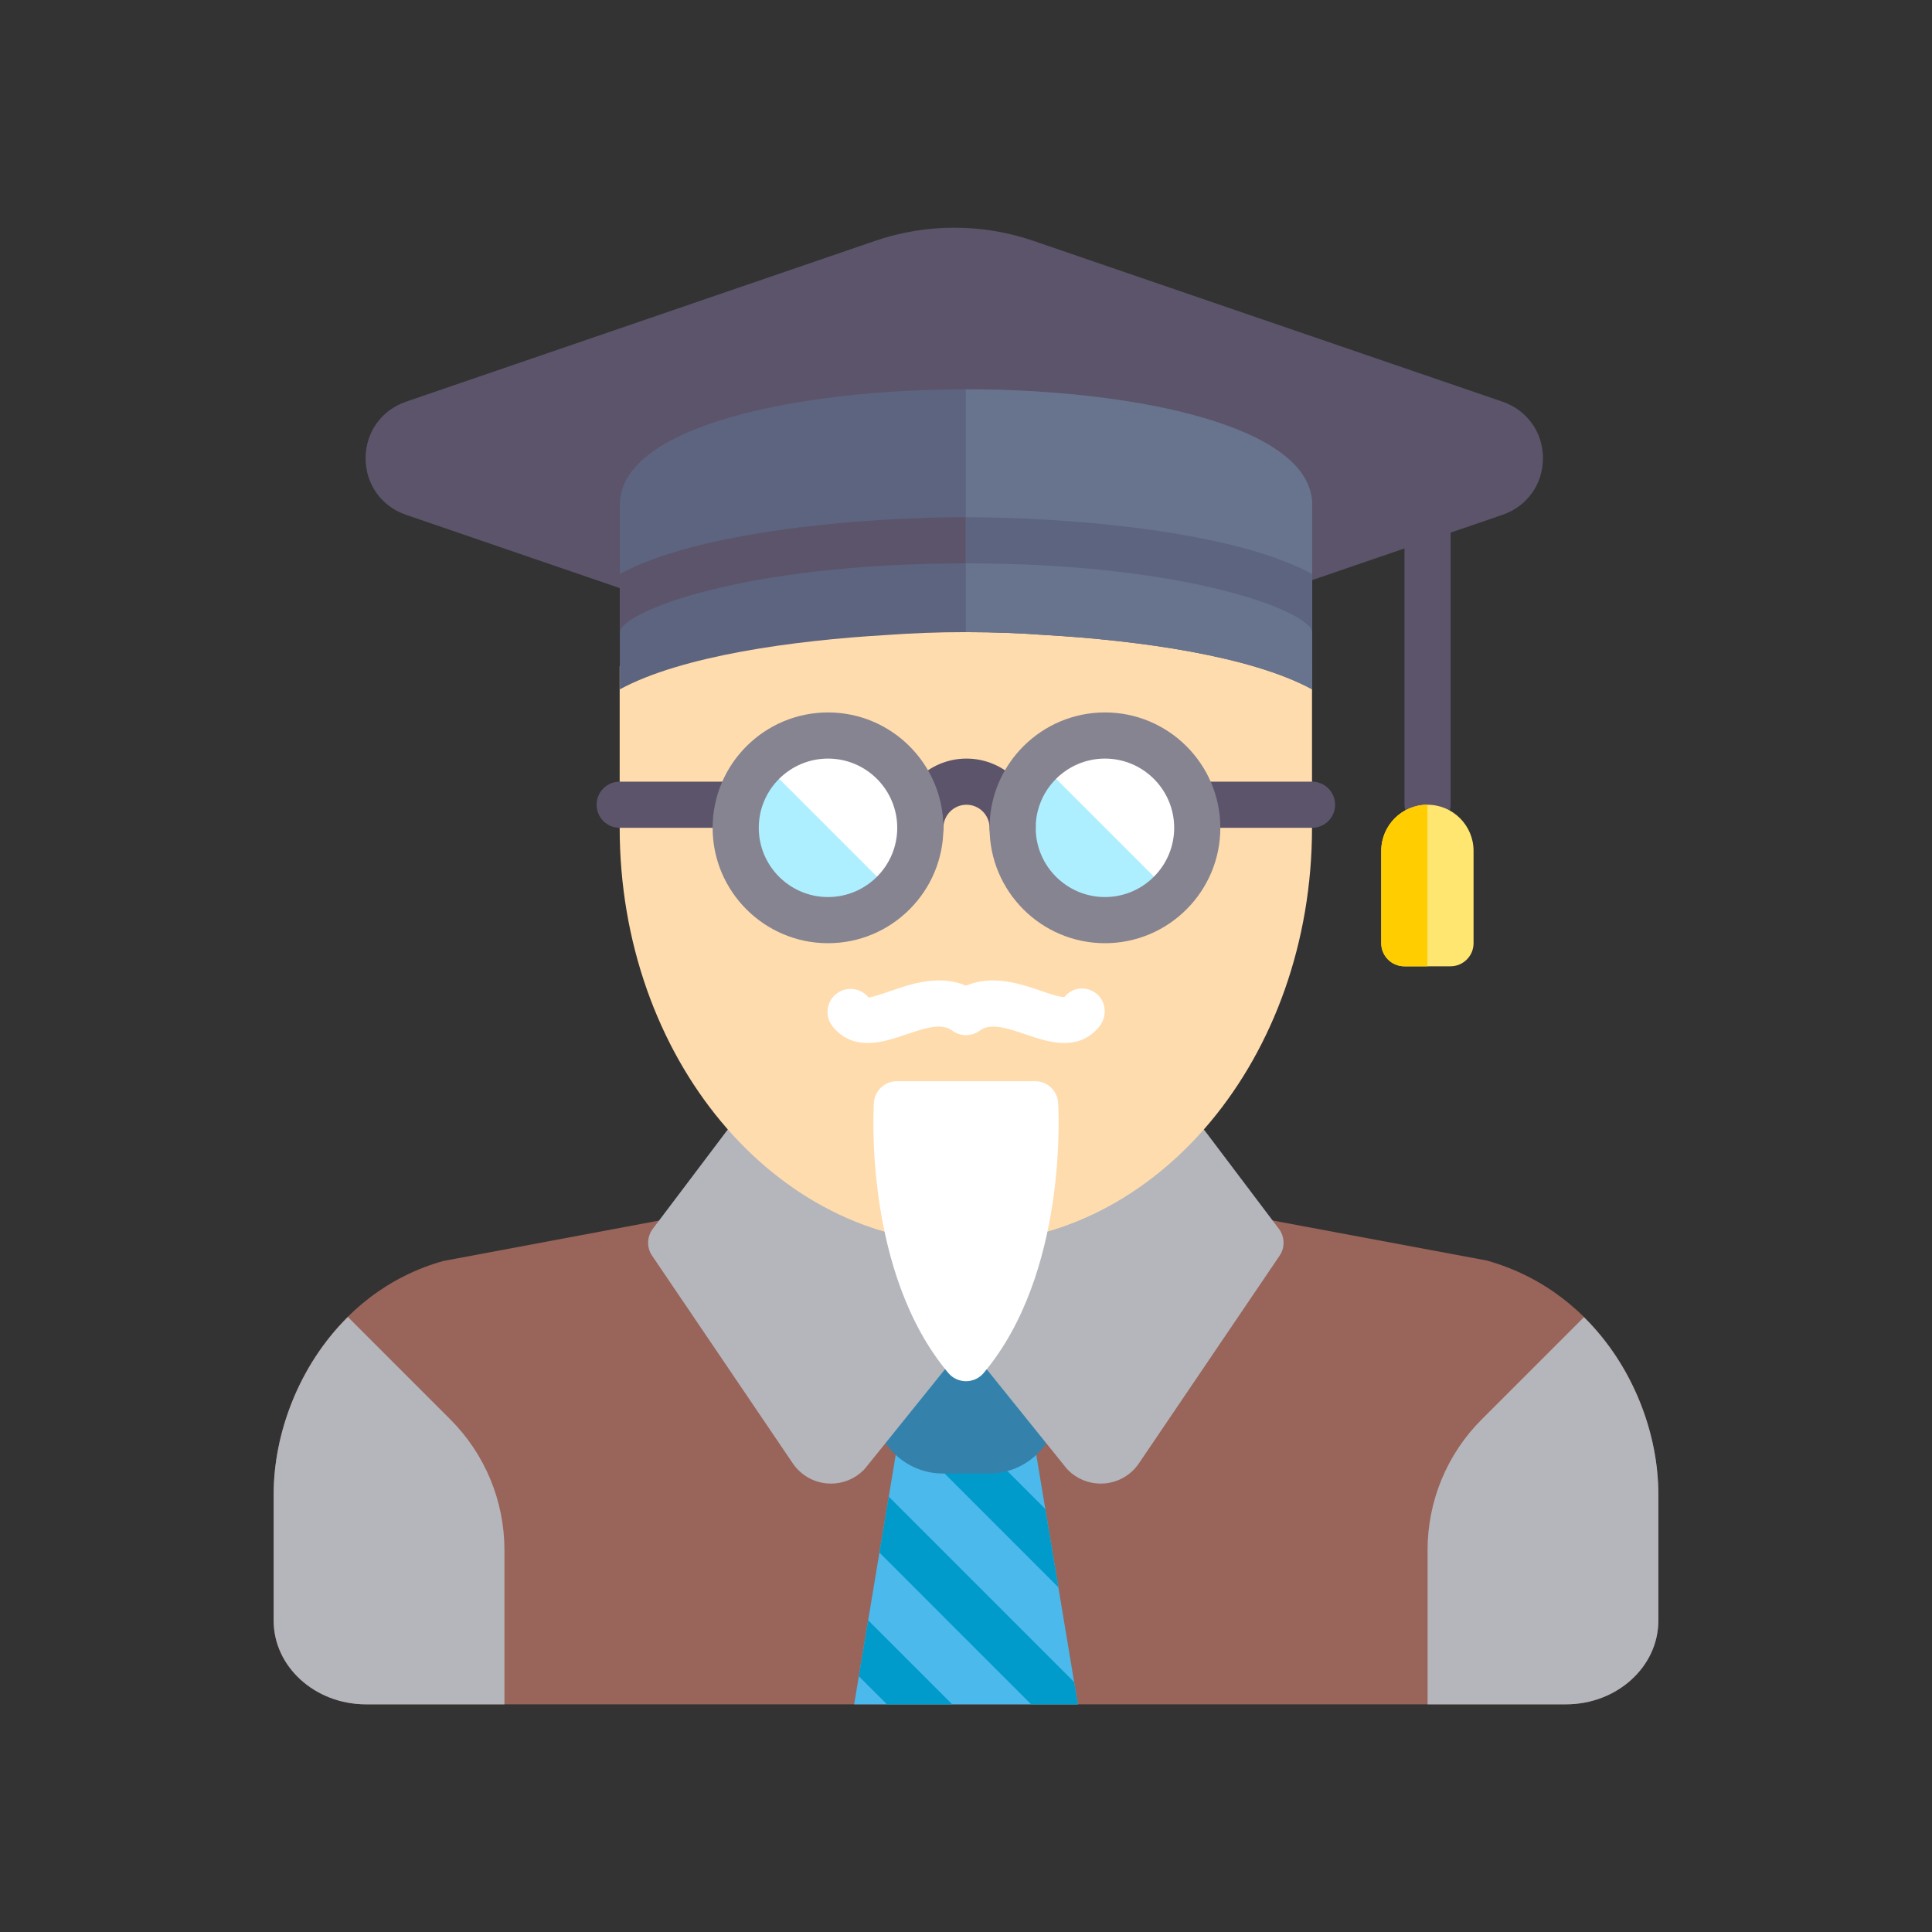 <?xml version="1.0" encoding="utf-8"?>
<!-- Generator: Adobe Illustrator 16.0.0, SVG Export Plug-In . SVG Version: 6.00 Build 0)  -->
<!DOCTYPE svg PUBLIC "-//W3C//DTD SVG 1.1//EN" "http://www.w3.org/Graphics/SVG/1.1/DTD/svg11.dtd">
<svg version="1.1" id="Layer_1" xmlns="http://www.w3.org/2000/svg" xmlns:xlink="http://www.w3.org/1999/xlink" x="0px" y="0px"
	 width="350px" height="350px" viewBox="0 0 350 350" enable-background="new 0 0 350 350" xml:space="preserve">
<rect x="0" y="0" width="350" height="350" fill="#333333" stroke="none"/>
<g>
	<g>
		<path fill="#996459" d="M269.338,228.354l-39.22-7.329c-0.253-0.045-0.511-0.069-0.768-0.069H120.65
			c-0.257,0-0.515,0.024-0.768,0.069l-39.574,7.414c-20.178,5.651-30.732,25.526-30.732,42.241v22.908
			c0,8.362,7.5,15.165,16.723,15.165h217.402c9.223,0,16.724-6.803,16.724-15.165V270.68
			C300.425,253.965,289.87,234.09,269.338,228.354z"/>
	</g>
	<g>
		<path fill="#4BB9EC" d="M195.265,308.753l-7.779-46.675c-0.335-2.017-2.077-3.496-4.123-3.496h-16.724
			c-2.045,0-3.789,1.478-4.124,3.496l-7.779,46.675H195.265L195.265,308.753z"/>
	</g>
	<g>
		<path fill="#009BCA" d="M166.638,258.582c-1.068,0-2.04,0.418-2.786,1.09l27.879,27.882l-2.365-14.188l-14.78-14.783H166.638z"/>
	</g>
	<g>
		<path fill="#3482AC" d="M191.695,237.756c-0.005-2.308-1.874-4.173-4.182-4.173H166.61c-1.584,0-3.03,0.895-3.74,2.311
			l-4.181,8.362c-0.294,0.584-0.445,1.229-0.441,1.886l0.029,8.264c0,6.912,5.626,12.537,12.542,12.537h8.362
			c6.916,0,12.542-5.626,12.542-12.55L191.695,237.756z"/>
	</g>
	<g>
		<path fill="#B4B6BC" d="M177.01,221.571l-37.599-20.989c-1.825-1.025-4.12-0.527-5.373,1.131l-15.78,20.903
			c-1.079,1.43-1.131,3.386-0.127,4.863l25.489,37.623c1.405,2.07,3.638,3.393,6.124,3.63c0.27,0.024,0.539,0.036,0.804,0.036
			c2.205,0,4.32-0.865,5.9-2.441c0.106-0.106,0.208-0.221,0.302-0.338l17.323-21.509c0.188-0.229,0.352-0.481,0.482-0.747
			l4.152-8.276c0.295-0.58,0.446-1.226,0.446-1.874v-8.361C179.153,223.707,178.332,222.311,177.01,221.571z"/>
	</g>
	<g>
		<path fill="#B4B6BC" d="M172.934,221.571l37.598-20.989c1.826-1.025,4.12-0.527,5.374,1.131l15.779,20.903
			c1.078,1.43,1.131,3.386,0.127,4.863l-25.489,37.623c-1.405,2.07-3.638,3.393-6.124,3.63c-0.27,0.024-0.539,0.036-0.805,0.036
			c-2.204,0-4.319-0.865-5.899-2.441c-0.106-0.106-0.209-0.221-0.303-0.338L175.87,244.48c-0.188-0.229-0.351-0.481-0.482-0.747
			l-4.152-8.276c-0.294-0.58-0.445-1.226-0.445-1.874v-8.361C170.791,223.707,171.611,222.311,172.934,221.571z"/>
	</g>
	<g>
		<path fill="#FFDCAD" d="M233.503,120.701l-8.247-8.361c0,0-28.334-7.665-87.911,0l-25.085,8.361c0,5.749,0,9.171,0,29.266
			c0,41.562,28.078,75.255,62.712,75.255c34.636,0,62.712-33.693,62.712-75.255c0-6.745,0-19.597,0-29.266
			C236.602,121.911,233.503,120.701,233.503,120.701z"/>
	</g>
	<g>
		<circle fill="#AEEFFF" cx="149.801" cy="149.967" r="16.723"/>
	</g>
	<g>
		<path fill="#FFFFFF" d="M149.915,133.244c-4.588,0-8.741,1.854-11.762,4.846l23.639,23.639c2.993-3.021,4.846-7.174,4.846-11.762
			C166.638,140.731,159.152,133.244,149.915,133.244z"/>
	</g>
	<g>
		<circle fill="#AEEFFF" cx="199.971" cy="149.967" r="16.723"/>
	</g>
	<g>
		<path fill="#FFFFFF" d="M200.085,133.244c-4.588,0-8.74,1.854-11.762,4.846l23.64,23.639c2.992-3.021,4.846-7.174,4.846-11.762
			C216.809,140.731,209.322,133.244,200.085,133.244z"/>
	</g>
	<g>
		<g>
			<path fill="#5C546A" d="M183.447,154.148c-2.311,0-4.18-1.87-4.18-4.181c0-2.307-1.875-4.181-4.181-4.181
				c-2.307,0-4.181,1.874-4.181,4.181c0,2.311-1.87,4.181-4.181,4.181s-4.181-1.87-4.181-4.181c0-6.916,5.626-12.542,12.542-12.542
				c6.917,0,12.542,5.626,12.542,12.542C187.629,152.278,185.759,154.148,183.447,154.148z"/>
		</g>
	</g>
	<g>
		<g>
			<path fill="#5C546A" d="M133.278,149.967H112.26c-2.311,0-4.181-1.87-4.181-4.181c0-2.311,1.87-4.181,4.181-4.181h21.019
				c2.311,0,4.181,1.87,4.181,4.181C137.459,148.097,135.589,149.967,133.278,149.967z"/>
		</g>
	</g>
	<g>
		<g>
			<path fill="#5C546A" d="M237.684,149.967h-20.789c-2.311,0-4.181-1.87-4.181-4.181c0-2.311,1.87-4.181,4.181-4.181h20.789
				c2.312,0,4.181,1.87,4.181,4.181C241.864,148.097,239.995,149.967,237.684,149.967z"/>
		</g>
	</g>
	<g>
		<g>
			<path fill="#868491" d="M150.001,170.871c-11.526,0-20.904-9.378-20.904-20.904c0-11.526,9.378-20.904,20.904-20.904
				s20.904,9.378,20.904,20.904C170.905,161.493,161.527,170.871,150.001,170.871z M150.001,137.424
				c-6.916,0-12.542,5.626-12.542,12.542s5.626,12.542,12.542,12.542s12.542-5.626,12.542-12.542S156.917,137.424,150.001,137.424z"
				/>
		</g>
	</g>
	<g>
		<g>
			<path fill="#868491" d="M200.171,170.871c-11.525,0-20.903-9.378-20.903-20.904c0-11.526,9.378-20.904,20.903-20.904
				c11.526,0,20.904,9.378,20.904,20.904C221.075,161.493,211.697,170.871,200.171,170.871z M200.171,137.424
				c-6.916,0-12.542,5.626-12.542,12.542s5.626,12.542,12.542,12.542s12.543-5.626,12.543-12.542S207.087,137.424,200.171,137.424z"
				/>
		</g>
	</g>
	<g>
		<g>
			<path fill="#FFFFFF" d="M157.174,188.95c-2.266,0-4.491-0.734-6.324-2.985c-1.453-1.792-1.184-4.425,0.608-5.884
				c1.797-1.452,4.426-1.184,5.884,0.609c0.432,0.065,2.678-0.715,4.136-1.213c4.373-1.49,10.362-3.535,15.948,0.445
				c1.883,1.339,2.319,3.948,0.979,5.83c-1.339,1.874-3.948,2.314-5.83,0.98c-1.948-1.393-4.474-0.678-8.402,0.661
				C162.09,188.105,159.612,188.95,157.174,188.95z"/>
		</g>
	</g>
	<g>
		<g>
			<path fill="#FFFFFF" d="M192.826,188.95c-2.434,0-4.916-0.845-6.998-1.556c-3.932-1.336-6.459-2.054-8.402-0.662
				c-1.879,1.343-4.492,0.897-5.83-0.98c-1.34-1.882-0.903-4.49,0.979-5.829c5.578-3.974,11.574-1.936,15.948-0.446
				c1.457,0.499,3.654,1.287,4.352,1.099c1.453-1.788,3.977-2.005,5.773-0.551c1.792,1.453,1.956,4.145,0.502,5.937
				C197.32,188.216,195.092,188.95,192.826,188.95z"/>
		</g>
	</g>
	<g>
		<path fill="#FFFFFF" d="M191.69,199.79c-0.139-2.205-1.963-3.92-4.172-3.92h-25.036c-2.209,0-4.034,1.715-4.173,3.92
			c-0.077,1.249-1.755,30.833,13.494,48.944c0.792,0.943,1.964,1.486,3.197,1.486s2.405-0.543,3.197-1.486
			C193.446,230.623,191.769,201.039,191.69,199.79z"/>
	</g>
	<g>
		<g>
			<path fill="#5C546A" d="M258.616,149.881c-2.311,0-4.182-1.87-4.182-4.181V95.853c0-2.311,1.871-4.181,4.182-4.181
				s4.182,1.87,4.182,4.181V145.7C262.798,148.011,260.927,149.881,258.616,149.881z"/>
		</g>
	</g>
	<g>
		<path fill="#5C546A" d="M272.203,72.773l-85.04-29.155c-9.206-3.16-19.361-3.16-28.576,0L73.546,72.773
			C69.1,74.3,66.23,78.317,66.23,83.017c0,4.7,2.87,8.717,7.316,10.244l41.583,14.257c0.437,0.146,0.894,0.225,1.356,0.225
			c0.016,0,0.037,0,0.053,0l117.047-1.462c0.439-0.004,0.882-0.081,1.301-0.225l37.318-12.795c4.445-1.527,7.316-5.544,7.316-10.244
			C279.521,78.317,276.65,74.3,272.203,72.773z"/>
	</g>
	<g>
		<g>
			<path fill="#5D647F" d="M160.661,115.036c4.433-0.322,9.186-0.521,14.339-0.521s9.907,0.198,14.34,0.521
				c17.024,0.984,37.253,3.798,48.372,9.846V91.436c0-14.363-32.508-20.904-62.712-20.904s-62.712,6.541-62.712,20.904v33.446
				C123.408,118.833,143.636,116.02,160.661,115.036z"/>
		</g>
		<g>
			<path fill="#5C546A" d="M175,93.697c-18.143,0-48.199,2.386-62.712,10.281v10.623c0-3.642,21.978-12.542,62.712-12.542
				c40.734,0,62.712,8.9,62.712,12.542v-10.623C223.199,96.084,193.144,93.697,175,93.697z"/>
		</g>
		<g>
			<path fill="#68748D" d="M175,70.532c-0.009,0-0.02,0-0.029,0v43.984c0.01,0,0.019,0,0.029,0c5.154,0,9.906,0.198,14.34,0.521
				c17.025,0.984,37.254,3.798,48.372,9.846V91.436C237.712,77.072,205.205,70.532,175,70.532z"/>
		</g>
		<g>
			<path fill="#5D647F" d="M174.972,93.698v8.361c0.01,0,0.019,0,0.029,0c40.735,0,62.712,8.9,62.712,12.542v-10.623
				C223.199,96.084,193.144,93.697,175,93.697C174.991,93.697,174.98,93.698,174.972,93.698z"/>
		</g>
	</g>
	<g>
		<path fill="#FFE671" d="M262.77,175.052h-8.362c-2.309,0-4.181-1.872-4.181-4.181v-16.723c0-4.618,3.743-8.362,8.361-8.362l0,0
			c4.619,0,8.361,3.744,8.361,8.362v16.723C266.949,173.18,265.078,175.052,262.77,175.052z"/>
	</g>
	<g>
		<path fill="#FFCD00" d="M250.227,154.148v16.723c0,2.309,1.872,4.181,4.181,4.181h4.181v-29.266
			C253.97,145.786,250.227,149.53,250.227,154.148z"/>
	</g>
	<g>
		<path fill="#B4B6BC" d="M91.385,280.799c0-8.871-3.524-17.377-9.796-23.65l-18.566-18.566
			c-8.857,8.78-13.447,21.109-13.447,32.098v22.908c0,8.362,7.5,15.165,16.724,15.165h25.085V280.799L91.385,280.799L91.385,280.799
			z"/>
	</g>
	<g>
		<path fill="#B4B6BC" d="M286.941,238.622l-18.526,18.526c-6.272,6.273-9.797,14.78-9.797,23.65v27.954h25.083
			c9.224,0,16.724-6.803,16.724-15.164V270.68C300.425,259.718,295.855,247.422,286.941,238.622z"/>
	</g>
	<g>
		<polygon fill="#009BCA" points="161.006,271.13 159.317,281.266 186.801,308.753 195.265,308.753 194.593,304.721 		"/>
	</g>
	<g>
		<polygon fill="#009BCA" points="155.584,303.662 160.674,308.753 172.498,308.753 157.273,293.527 		"/>
	</g>
</g>
</svg>
